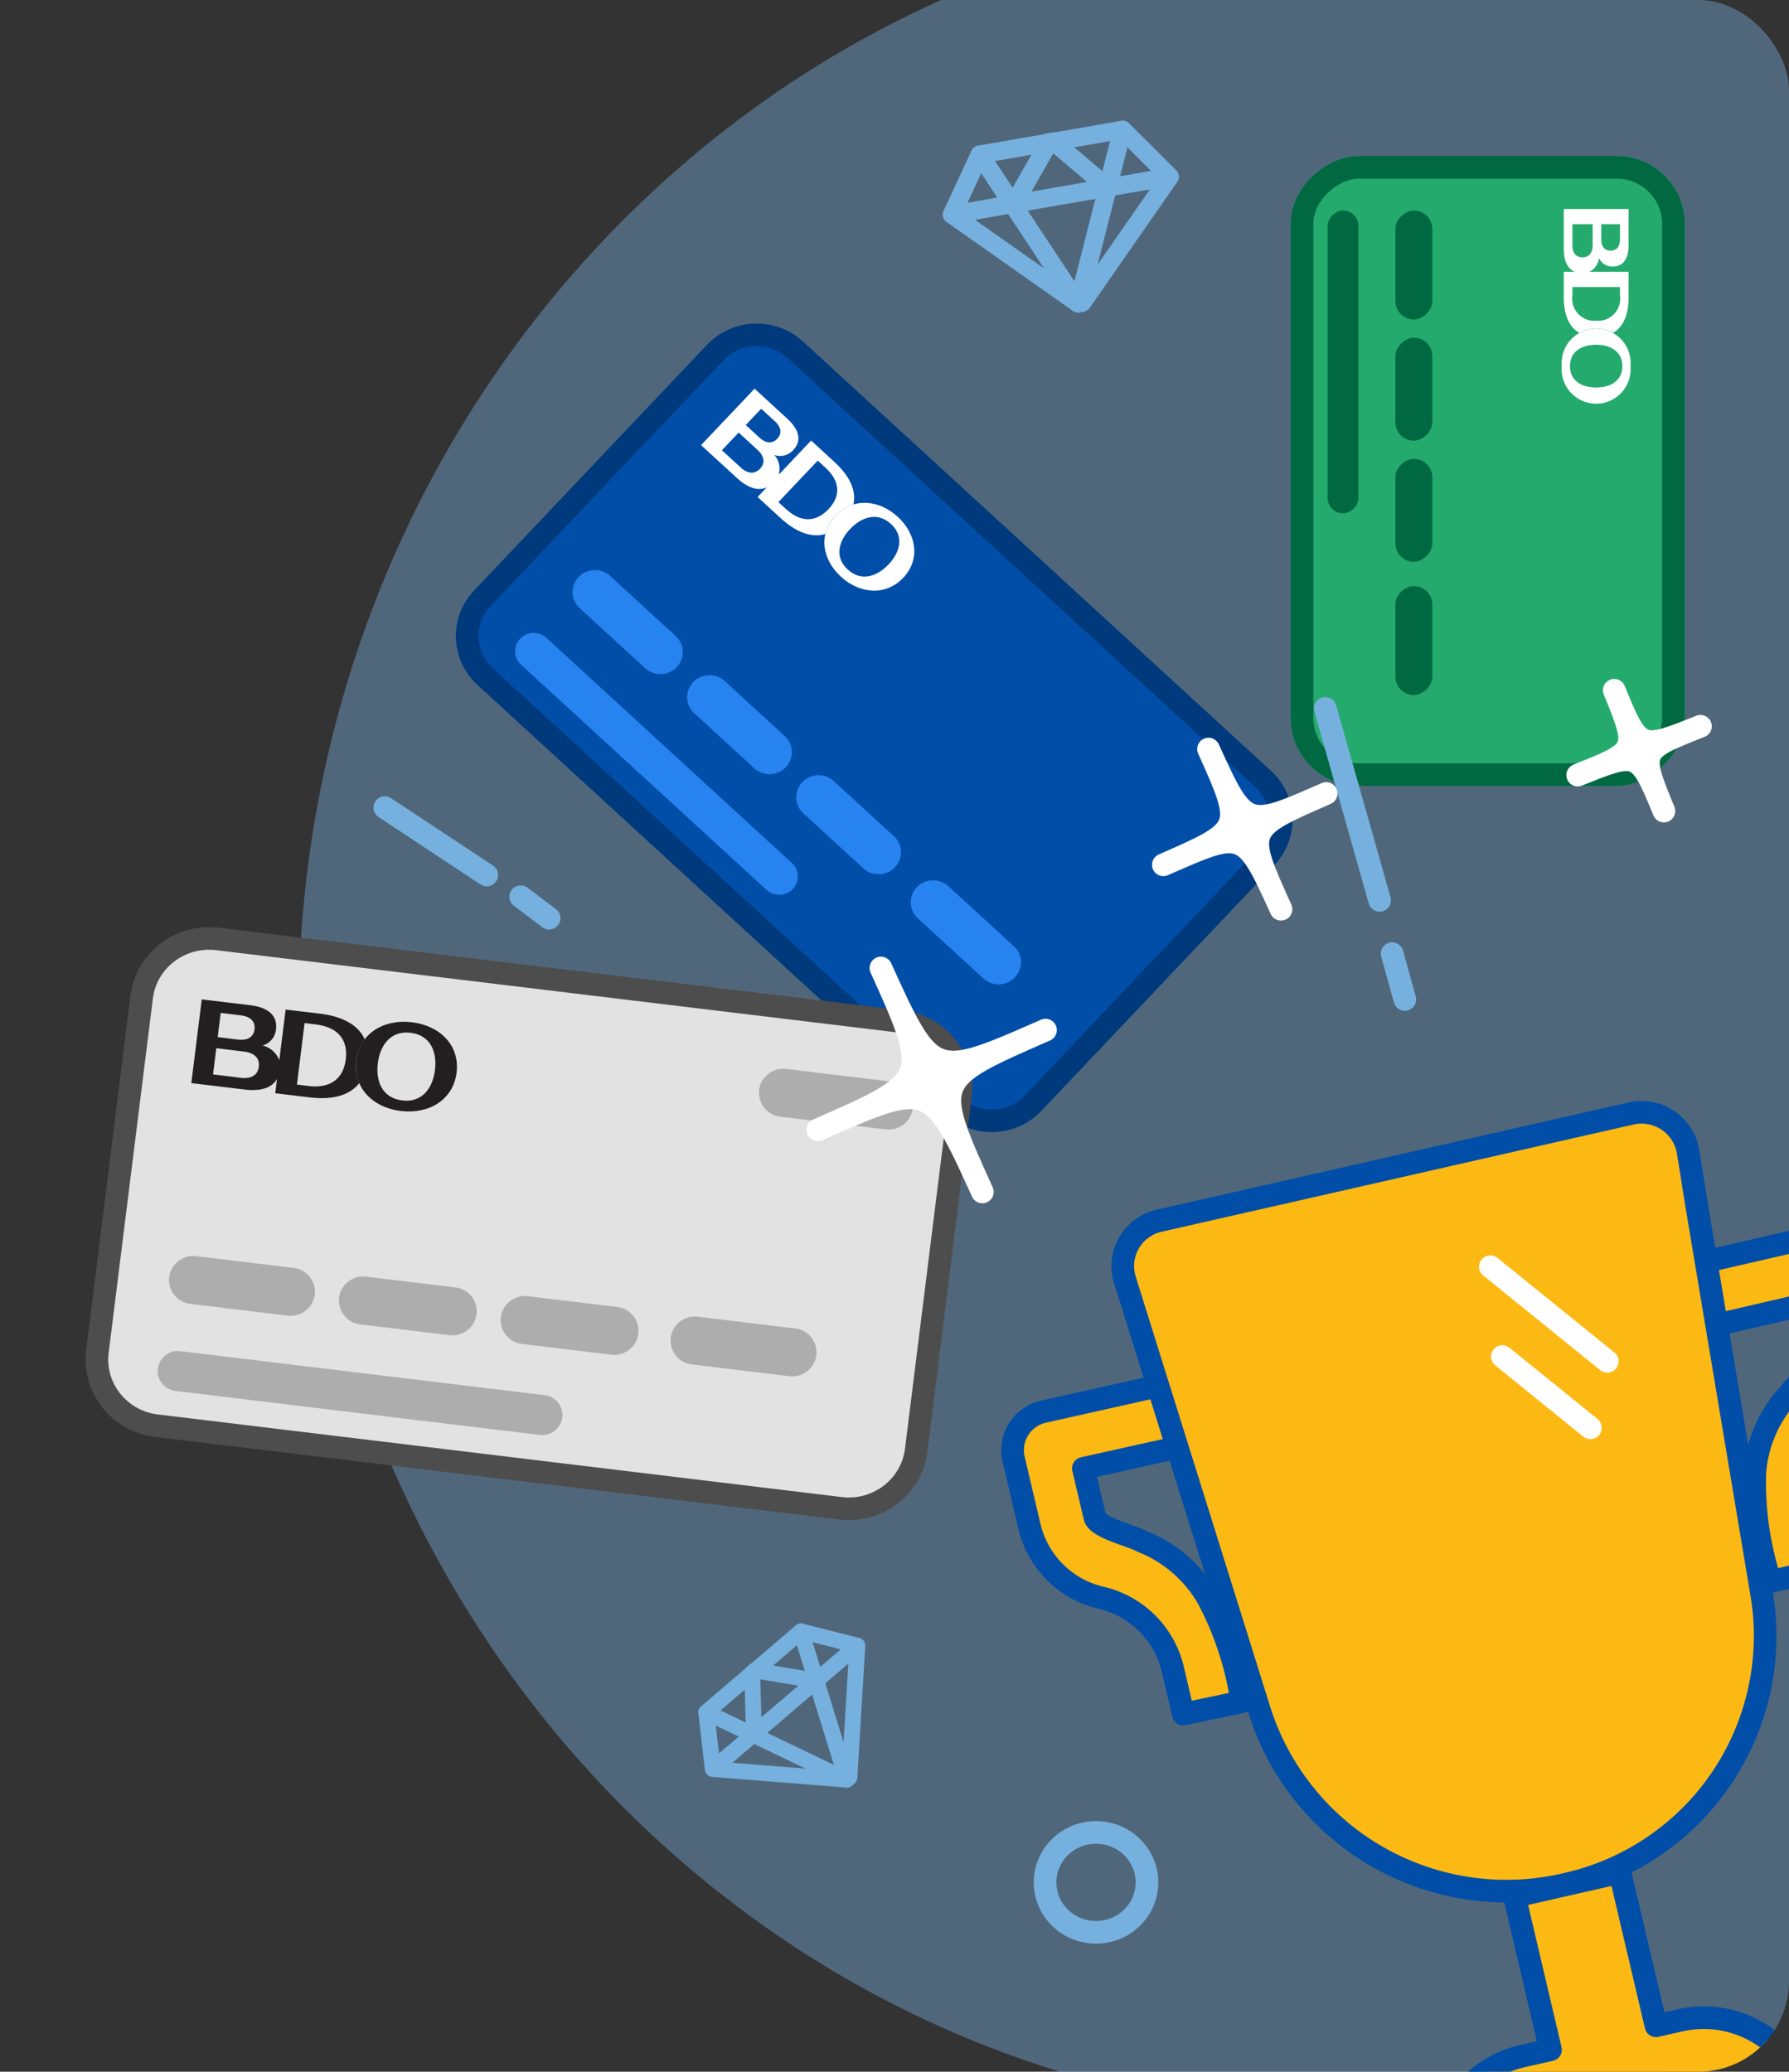 <svg xmlns="http://www.w3.org/2000/svg" xmlns:xlink="http://www.w3.org/1999/xlink" width="158" height="183" viewBox="0 0 158 183"><rect x="0" y="0" width="158" height="183" fill="#333333" stroke="none"/><defs><style>.a{fill:#e5f5ff;}.b{clip-path:url(#a);}.c{fill:#7eb7eb;opacity:0.392;}.d{fill:#004ea8;}.d,.g,.i,.m,.n,.o,.q{stroke-linecap:round;}.e,.q{fill:#fff;}.f{fill:#2683ef;}.g{fill:#25aa6d;stroke:#006942;}.g,.m,.n,.q{stroke-linejoin:round;}.g,.l,.m,.n,.o,.q{stroke-width:2px;}.h{fill:#006942;}.i{fill:#e2e2e2;}.j{fill:#231f20;}.k{fill:#adadad;}.l,.n,.o,.t{fill:none;}.l,.o{stroke:#76b0de;}.m{fill:#fdb913;stroke:#004ea8;}.n,.q{stroke:#fff;}.p{fill:#76b0de;}.r,.s,.u{stroke:none;}.s{fill:#003a7c;}.u{fill:#4d4d4d;}</style><clipPath id="a"><rect class="a" width="158" height="183" rx="8" transform="translate(146.58 392)"/></clipPath></defs><g class="b" transform="translate(-146.58 -392)"><path class="c" d="M93.947,0c51.885,0,93.947,43.637,93.947,97.465s-42.062,97.465-93.947,97.465S0,151.294,0,97.465,42.062,0,93.947,0Z" transform="translate(172.945 384.067)"/><g transform="translate(213.175 417.859) rotate(43)"><g class="d" transform="translate(0 0)"><path class="r" d="M 5.71 40.997 C 4.397 40.997 3.17 40.488 2.254 39.565 C 1.34 38.644 0.842 37.415 0.853 36.105 L 1.096 6.206 C 1.118 3.469 3.366 1.224 6.107 1.201 L 62.191 0.747 L 62.232 0.747 C 63.545 0.747 64.773 1.255 65.689 2.178 C 66.603 3.1 67.1 4.329 67.09 5.639 L 66.847 35.537 C 66.825 38.275 64.577 40.52 61.835 40.542 L 5.752 40.997 L 5.71 40.997 Z"/><path class="s" d="M 62.232 1.747 L 62.199 1.747 L 6.115 2.201 C 3.917 2.219 2.113 4.019 2.096 6.214 L 1.853 36.113 C 1.845 37.154 2.239 38.13 2.964 38.861 C 3.69 39.593 4.666 39.997 5.71 39.997 L 5.744 39.997 L 61.827 39.542 C 64.026 39.524 65.829 37.724 65.847 35.529 L 66.09 5.631 C 66.098 4.589 65.703 3.613 64.979 2.883 C 64.252 2.15 63.277 1.747 62.232 1.747 M 62.232 -0.253 C 65.498 -0.253 68.116 2.378 68.089 5.647 L 67.847 35.545 C 67.82 38.831 65.132 41.515 61.844 41.542 L 5.76 41.997 C 2.47 42.023 -0.174 39.382 -0.147 36.097 L 0.096 6.198 C 0.122 2.913 2.81 0.228 6.099 0.202 L 62.183 -0.253 C 62.199 -0.253 62.216 -0.253 62.232 -0.253 Z"/></g><g transform="translate(5.787 5.89)"><g transform="translate(12.921 -0.053)"><path class="e" d="M4.069-.017C1.817,0,0,1.414-.015,3.661S1.757,7.292,4.01,7.274,8.077,5.841,8.1,3.6,6.323-.035,4.069-.017ZM4.017,6.4c-1.625.013-2.3-1.29-2.286-2.757S2.438.866,4.062.853s2.3,1.288,2.287,2.756S5.642,6.391,4.017,6.4Z" transform="translate(0 0)"/></g><path class="e" d="M9.553-.039,6.805-.017,6.772,4.151A1.864,1.864,0,0,0,5.3,3.127a1.532,1.532,0,0,0,.923-1.44C6.229.661,5.552-.005,3.94.008h0L.028.039-.028,6.908,4.24,6.874c1.268-.01,2.175-.368,2.519-1.2L6.75,6.853,9.5,6.831c1.913-.016,3.217-.594,3.856-1.671a3.519,3.519,0,0,1-.445-1.789,3.588,3.588,0,0,1,.475-1.8C12.762.5,11.467-.054,9.553-.039ZM1.663.935,3.285.922c.832-.007,1.228.381,1.223.984s-.408,1-1.239,1l-1.621.013L1.664.935Zm2.2,5.031-2.236.018.017-2.152,2.236-.018c.9-.007,1.33.411,1.325,1.065S4.762,5.96,3.86,5.967Zm5.451-.044L8.4,5.93,8.443.881,9.352.873c1.946-.016,2.721,1.053,2.709,2.5s-.8,2.531-2.75,2.547Z" transform="translate(-0.001 0.237)"/></g><g transform="translate(5.773 26.774)"><path class="f" d="M1.969.024,9.815-.04A1.922,1.922,0,0,1,11.76,1.9,2,2,0,0,1,9.783,3.878l-7.845.064A1.922,1.922,0,0,1-.008,2,2,2,0,0,1,1.969.024Z" transform="translate(0.03 0.163)"/><path class="f" d="M1.969.021,9.161-.037a1.922,1.922,0,0,1,1.945,1.943A2,2,0,0,1,9.129,3.881l-7.192.058A1.922,1.922,0,0,1-.008,2,2,2,0,0,1,1.969.021Z" transform="translate(13.759 0.055)"/><path class="f" d="M1.969.021,9.161-.037a1.922,1.922,0,0,1,1.945,1.943A2,2,0,0,1,9.129,3.881l-7.192.058A1.922,1.922,0,0,1-.008,2,2,2,0,0,1,1.969.021Z" transform="translate(26.835 -0.051)"/><path class="f" d="M1.969.024,9.815-.04A1.922,1.922,0,0,1,11.76,1.9,2,2,0,0,1,9.783,3.878l-7.845.064A1.922,1.922,0,0,1-.008,2,2,2,0,0,1,1.969.024Z" transform="translate(40.564 -0.165)"/><path class="f" d="M1.641.112l29.42-.238a1.6,1.6,0,0,1,1.621,1.619,1.666,1.666,0,0,1-1.648,1.646l-29.42.238A1.6,1.6,0,0,1-.007,1.758,1.666,1.666,0,0,1,1.641.112Z" transform="translate(-0.032 7.914)"/></g></g><g transform="translate(295.374 405.782) rotate(90)"><g class="g" transform="translate(0 0)"><rect class="r" width="55.642" height="34.802" rx="6"/><rect class="t" x="1" y="1" width="53.642" height="32.802" rx="5"/></g><g transform="translate(4.68 4.792)"><g transform="translate(10.563 0)"><path class="e" d="M3.318,0a3.047,3.047,0,1,0,0,6.07,3.047,3.047,0,1,0,0-6.07Zm0,5.346c-1.33,0-1.889-1.089-1.889-2.311S1.989.724,3.318.724s1.89,1.088,1.89,2.311S4.647,5.346,3.318,5.346Z" transform="translate(0 0)"/></g><path class="e" d="M7.795,0H5.547V3.47a1.559,1.559,0,0,0-1.213-.863,1.253,1.253,0,0,0,.746-1.193C5.079.56,4.521,0,3.2,0H0V5.72H3.493c1.038,0,1.777-.292,2.054-.979V5.72H7.794c1.566,0,2.629-.473,3.144-1.366a3.005,3.005,0,0,1-.376-1.493,2.993,2.993,0,0,1,.377-1.494C10.425.473,9.361,0,7.795,0ZM1.345.758H2.672c.681,0,1.008.325,1.008.828s-.327.827-1.008.827H1.345V.758Zm1.831,4.2H1.346V3.171h1.83c.737,0,1.091.351,1.091.9S3.914,4.963,3.176,4.963Zm4.461,0H6.892V.758h.744a1.955,1.955,0,0,1,2.234,2.1,1.955,1.955,0,0,1-2.234,2.1Z" transform="translate(0 0.172)"/></g><g transform="translate(4.815 22.295)"><rect class="h" width="9.63" height="3.263" rx="1.631" transform="translate(0 0)"/><rect class="h" width="9.095" height="3.263" rx="1.631" transform="translate(11.235 0)"/><rect class="h" width="9.095" height="3.263" rx="1.631" transform="translate(21.936 0)"/><rect class="h" width="9.63" height="3.263" rx="1.631" transform="translate(33.171 0)"/><rect class="h" width="26.751" height="2.719" rx="1.359" transform="translate(0 6.526)"/></g></g><g transform="translate(158.922 473.037) rotate(7)"><g class="i" transform="translate(0 0)"><path class="r" d="M 6.932 44.386 C 5.312 44.386 3.797 43.761 2.666 42.628 C 1.564 41.523 0.959 40.062 0.962 38.512 L 1.024 6.956 C 1.031 3.707 3.729 1.058 7.038 1.052 L 67.88 0.933 L 67.892 0.933 C 69.512 0.933 71.027 1.558 72.158 2.691 C 73.26 3.795 73.866 5.257 73.863 6.806 L 73.8 38.362 C 73.794 41.612 71.096 44.26 67.786 44.267 L 6.945 44.386 L 6.932 44.386 Z"/><path class="u" d="M 67.892 1.933 L 67.882 1.933 L 7.04 2.052 C 4.28 2.057 2.03 4.258 2.024 6.958 L 1.962 38.514 C 1.959 39.796 2.461 41.006 3.374 41.921 C 4.316 42.865 5.58 43.386 6.932 43.386 L 6.943 43.385 L 67.784 43.267 C 70.545 43.261 72.795 41.06 72.8 38.36 L 72.863 6.804 C 72.865 5.522 72.364 4.312 71.451 3.398 C 70.508 2.453 69.244 1.933 67.892 1.933 M 67.892 -0.067 C 71.751 -0.067 74.87 3.008 74.863 6.808 L 74.8 38.364 C 74.792 42.169 71.653 45.259 67.788 45.267 L 6.946 45.385 C 3.079 45.393 -0.046 42.315 -0.038 38.51 L 0.024 6.954 C 0.032 3.15 3.171 0.06 7.036 0.052 L 67.878 -0.067 C 67.883 -0.067 67.887 -0.067 67.892 -0.067 Z"/></g><g transform="translate(6.312 6.278)"><g transform="translate(14.21 -0.014)"><path class="j" d="M4.467,0C1.987,0,0,1.521,0,3.958S1.971,7.908,4.451,7.9,8.918,6.376,8.923,3.94,6.948-.009,4.467,0ZM4.453,6.96c-1.788,0-2.538-1.414-2.535-3.006S2.677.943,4.465.939,7,2.352,7,3.944,6.241,6.956,4.453,6.96Z" transform="translate(0 0)"/></g><path class="j" d="M10.491-.01,7.468,0,7.459,4.516A2.084,2.084,0,0,0,5.829,3.4,1.636,1.636,0,0,0,6.835,1.84C6.837.727,6.088,0,4.314,0h0L.007.011-.007,7.462l4.7-.009c1.4,0,2.391-.385,2.765-1.281l0,1.275,3.023-.006c2.106,0,3.538-.623,4.233-1.787a3.8,3.8,0,0,1-.5-1.944,3.811,3.811,0,0,1,.511-1.947C14.027.6,12.6-.014,10.491-.01Zm-8.677,1L3.6.991c.915,0,1.355.421,1.353,1.075S4.51,3.144,3.595,3.146l-1.784,0,0-2.155ZM4.266,6.466l-2.461,0,0-2.334,2.461,0c.992,0,1.467.455,1.466,1.164S5.259,6.464,4.266,6.466Zm6-.012-1,0L9.276.98l1,0c2.141,0,3,1.161,3,2.732s-.867,2.74-3.01,2.745Z" transform="translate(0 0.233)"/></g><path class="k" d="M2.161.007l9.355-.018A2.132,2.132,0,0,1,13.67,2.109a2.152,2.152,0,0,1-2.163,2.129l-9.355.018A2.132,2.132,0,0,1,0,2.136,2.152,2.152,0,0,1,2.161.007Z" transform="translate(56.152 6.32)"/><g transform="translate(6.447 29.041)"><path class="k" d="M2.161.006,10.8-.011A2.132,2.132,0,0,1,12.951,2.11a2.152,2.152,0,0,1-2.163,2.129l-8.635.017A2.132,2.132,0,0,1,0,2.135,2.152,2.152,0,0,1,2.161.006Z" transform="translate(0.008 0.043)"/><path class="k" d="M2.161.006,10.076-.01a2.132,2.132,0,0,1,2.155,2.121A2.152,2.152,0,0,1,10.068,4.24l-7.916.015A2.132,2.132,0,0,1,0,2.135,2.152,2.152,0,0,1,2.161.006Z" transform="translate(15.12 0.014)"/><path class="k" d="M2.161.006,10.076-.01a2.132,2.132,0,0,1,2.155,2.121A2.152,2.152,0,0,1,10.068,4.24l-7.916.015A2.132,2.132,0,0,1,0,2.135,2.152,2.152,0,0,1,2.161.006Z" transform="translate(29.512 -0.014)"/><path class="k" d="M2.161.006,10.8-.011A2.132,2.132,0,0,1,12.951,2.11a2.152,2.152,0,0,1-2.163,2.129l-8.635.017A2.132,2.132,0,0,1,0,2.135,2.152,2.152,0,0,1,2.161.006Z" transform="translate(44.623 -0.044)"/><path class="k" d="M1.8.03,34.183-.034a1.777,1.777,0,0,1,1.8,1.767,1.794,1.794,0,0,1-1.8,1.774L1.794,3.571A1.777,1.777,0,0,1,0,1.8,1.794,1.794,0,0,1,1.8.03Z" transform="translate(-0.008 8.521)"/></g></g><g class="l" transform="translate(237.877 552.866)"><ellipse class="r" cx="5.5" cy="5.411" rx="5.5" ry="5.411"/><ellipse class="t" cx="5.5" cy="5.411" rx="4.5" ry="4.411"/></g><g class="l" transform="translate(321.568 415.963)"><ellipse class="r" cx="5.5" cy="5.411" rx="5.5" ry="5.411"/><ellipse class="t" cx="5.5" cy="5.411" rx="4.5" ry="4.411"/></g><g transform="matrix(0.974, -0.225, 0.225, 0.974, 232.097, 503.693)"><path class="m" d="M15.539.086l-12-.08A3.485,3.485,0,0,0,.006,3.484L.028,9.629a8.477,8.477,0,0,0,4.749,7.545h0a8.482,8.482,0,0,1,4.749,7.545l.015,4.1,5.278.111a28.13,28.13,0,0,0-.877-9.66,11.645,11.645,0,0,0-4.552-6.161c-.72-.684-3.542-2.017-3.546-3.025L5.826,5.679l10.387.082Z" transform="translate(0.025 14.165)"/><path class="m" d="M.01,5.688,10.4,5.68l.016,4.408c0,1.008-2.809,2.321-3.526,3a11.421,11.421,0,0,0-4.508,6.129,28.06,28.06,0,0,0-.807,9.654L6.849,28.8l-.015-4.1a8.336,8.336,0,0,1,4.695-7.512h0A8.332,8.332,0,0,0,16.224,9.67L16.2,3.525a3.546,3.546,0,0,0-3.554-3.5L.644.017Z" transform="translate(61.171 14.397)"/><path class="m" d="M46.87.159c.1,0,.2,0,.3.011a4.169,4.169,0,0,1,3.883,4.411l-.344,5L48.57,44.42a22.485,22.485,0,0,1-22.685,20.8h0A22.883,22.883,0,0,1,3.051,44.259L.019,4.4A4.1,4.1,0,0,1,3.87.017c.1-.007.2-.01.3-.009l42.7.151" transform="translate(13.153 0.023)"/><line class="n" x2="8.187" y2="10.47" transform="translate(44.894 10.576)"/><line class="n" x2="6.16" y2="7.889" transform="translate(44.14 18.547)"/><path class="m" d="M23.615,13.98,21.5,13.973,21.447.055,11.893.021l.05,13.918L9.451,13.93A9.3,9.3,0,0,0,.042,23.2l33.05.117A9.456,9.456,0,0,0,23.615,13.98Z" transform="translate(22.555 65.252)"/></g><line class="o" x2="7.947" y2="15.727" transform="translate(263.625 454.576) rotate(11)"/><line class="o" x2="1.871" y2="3.758" transform="translate(269.531 476.24) rotate(11)"/><line class="o" x1="5.042" y2="19.321" transform="translate(310.881 444.514) rotate(8)"/><line class="o" x1="1.007" y2="3.337" transform="translate(317.97 437.555) rotate(8)"/><line class="o" x2="9" y2="5.955" transform="translate(180.568 463.339)"/><line class="o" x2="2.512" y2="1.896" transform="translate(192.568 471.21)"/><g transform="matrix(0.985, -0.174, 0.174, 0.985, 228.864, 405.56)"><g transform="translate(3.948 0.797)"><path class="p" d="M0,0"/></g><g transform="translate(3.357 0.03)"><path class="p" d="M7.078,16.064H7.07a.816.816,0,0,1-.739-.488L.066,1.107A.786.786,0,0,1,.134.356.806.806,0,0,1,.809,0h0L13.593.038a.818.818,0,0,1,.68.365.788.788,0,0,1,.062.759L7.817,15.594A.805.805,0,0,1,7.078,16.064ZM2.034,1.6,7.089,13.27,12.347,1.63Z" transform="translate(0 0)"/></g><g transform="translate(0 0.026)"><path class="p" d="M10.435,16.068a.818.818,0,0,1-.579-.241L.24,6.154A.789.789,0,0,1,.149,5.145L3.5.349a.815.815,0,0,1,1.125-.2.791.791,0,0,1,.21,1.109L1.862,5.514l9.148,9.2A.789.789,0,0,1,11,15.844.808.808,0,0,1,10.435,16.068Z"/></g><g transform="translate(0.145 4.828)"><path class="p" d="M20.024,1.648.813,1.6A.809.809,0,0,1,0,.8.8.8,0,0,1,.808,0L20.019.054a.809.809,0,0,1,.812.8.8.8,0,0,1-.807.8Z" transform="translate(0 0)"/></g><g transform="translate(5.557 0.008)"><path class="p" d="M.819,6.431a.816.816,0,0,1-.733-.459.786.786,0,0,1,.1-.846L4.212.3A.817.817,0,0,1,5.351.189a.79.79,0,0,1,.115,1.123L1.445,6.141A.807.807,0,0,1,.819,6.431Z"/></g><g transform="translate(9.952 0.056)"><path class="p" d="M.833,16.039a.815.815,0,0,1-.747-.49.786.786,0,0,1,.165-.866l9.1-9.151-3-4.273a.788.788,0,0,1,.2-1.108A.819.819,0,0,1,7.681.357l3.377,4.815a.786.786,0,0,1-.085,1.008L1.41,15.8A.81.81,0,0,1,.833,16.039Z"/></g><g transform="translate(9.928 0.015)"><path class="p" d="M4.862,6.448a.819.819,0,0,1-.627-.293L.187,1.3A.788.788,0,0,1,.3.181a.819.819,0,0,1,1.14.113L5.483,5.146a.788.788,0,0,1,.109.846A.805.805,0,0,1,4.862,6.448Z" transform="translate(0)"/></g></g><g transform="translate(205.789 545.058) rotate(-41)"><g transform="translate(3.387 0.689)"><path class="p" d="M0,0"/></g><g transform="translate(2.877 0.019)"><path class="p" d="M6.161,14.03H6.154a.709.709,0,0,1-.638-.429L.06.964A.692.692,0,0,1,.115.309.685.685,0,0,1,.694,0h0l11,.091a.711.711,0,0,1,.587.321.7.7,0,0,1,.057.662L6.795,13.625A.683.683,0,0,1,6.161,14.03ZM1.755,1.4l4.4,10.2,4.47-10.122Z" transform="translate(0 0)"/></g><g transform="translate(0 0.008)"><path class="p" d="M9.038,14.041a.707.707,0,0,1-.5-.212L.222,5.355a.7.7,0,0,1-.083-.88L3,.311A.692.692,0,0,1,3.966.14a.7.7,0,0,1,.186.967L1.614,4.8l7.912,8.06a.705.705,0,0,1,.2.5.68.68,0,0,1-.691.681Z"/></g><g transform="translate(0.136 4.187)"><path class="p" d="M17.231,1.525.7,1.392a.709.709,0,0,1-.7-.7A.682.682,0,0,1,.694,0L17.22.136a.709.709,0,0,1,.7.7.682.682,0,0,1-.691.689Z"/></g><g transform="translate(4.78 0.019)"><path class="p" d="M.721,5.6a.71.71,0,0,1-.632-.4.69.69,0,0,1,.085-.737L3.612.267A.694.694,0,0,1,4.591.178a.7.7,0,0,1,.1.979L1.258,5.348A.685.685,0,0,1,.721,5.6Z"/></g><g transform="translate(8.583 0.087)"><path class="p" d="M.755,13.966a.711.711,0,0,1-.645-.43.689.689,0,0,1,.138-.754L8.031,4.847l-2.6-3.738A.688.688,0,0,1,5.6.144a.7.7,0,0,1,.97.185L9.5,4.541a.691.691,0,0,1-.069.878L1.251,13.76A.683.683,0,0,1,.755,13.966Z"/></g><g transform="translate(8.529 0.036)"><path class="p" d="M4.21,5.639a.707.707,0,0,1-.541-.258L.165,1.134A.691.691,0,0,1,.253.157a.7.7,0,0,1,.981.1L4.739,4.508a.7.7,0,0,1,.1.738A.682.682,0,0,1,4.21,5.639Z" transform="translate(0)"/></g></g><path class="q" d="M11.069,21.736C11,10.689,10.748,10.883.033,10.819c10.818.065,10.97.075,10.9-10.786C11,11,11.161,10.886,21.974,10.951,11.057,10.885,11,10.791,11.069,21.736Z" transform="matrix(0.914, -0.407, 0.407, 0.914, 214.374, 481.927)"/><path class="q" d="M7.914,15.542c-.048-7.9-.23-7.76-7.891-7.806,7.735.046,7.844.054,7.8-7.712.048,7.838.16,7.76,7.891,7.806C7.906,7.783,7.867,7.716,7.914,15.542Z" transform="matrix(0.914, -0.407, 0.407, 0.914, 246.155, 461.331)"/><path class="q" d="M5.886,11.555c-.033-5.873-.169-5.77-5.87-5.8,5.756.032,5.837.038,5.8-5.737.033,5.828.117,5.77,5.87,5.8C5.882,5.786,5.853,5.736,5.886,11.555Z" transform="translate(283.746 455.138) rotate(-22)"/></g></svg>